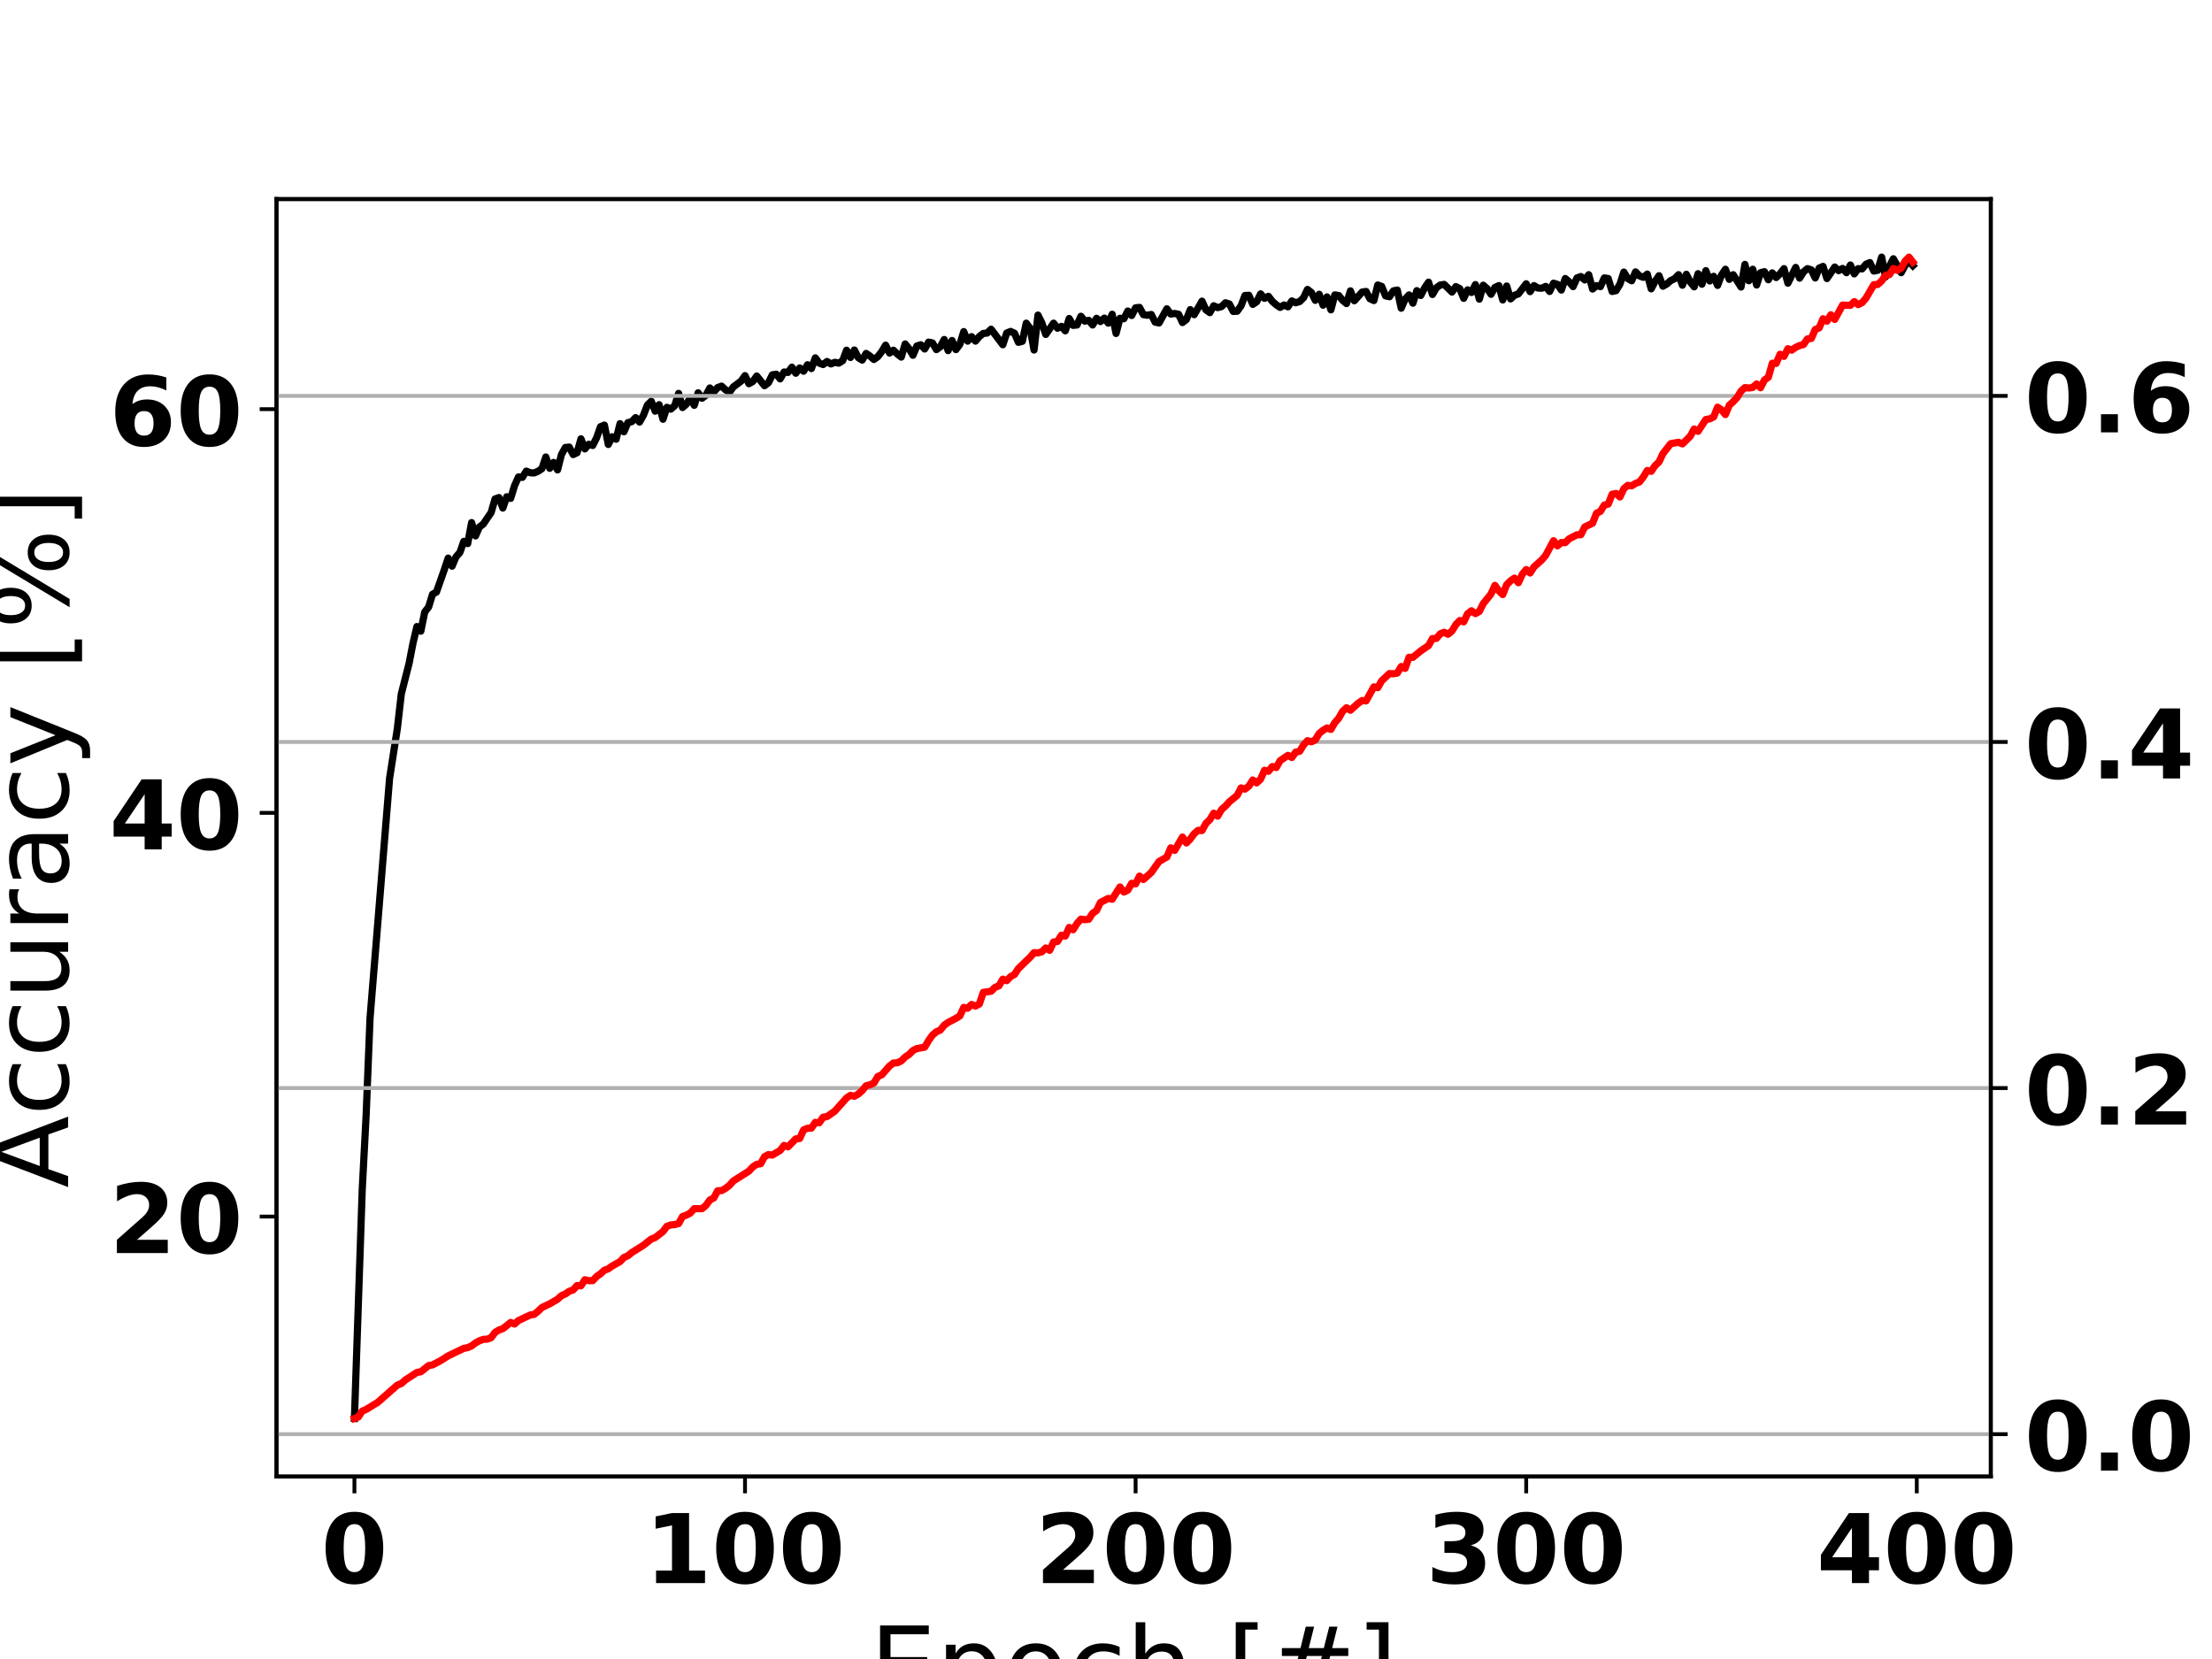 <?xml version="1.0" encoding="utf-8" standalone="no"?>
<!DOCTYPE svg PUBLIC "-//W3C//DTD SVG 1.1//EN"
  "http://www.w3.org/Graphics/SVG/1.1/DTD/svg11.dtd">
<!-- Created with matplotlib (https://matplotlib.org/) -->
<svg height="345.6pt" version="1.1" viewBox="0 0 460.8 345.6" width="460.8pt" xmlns="http://www.w3.org/2000/svg" xmlns:xlink="http://www.w3.org/1999/xlink">
 <defs>
  <style type="text/css">
*{stroke-linecap:butt;stroke-linejoin:round;}
  </style>
 </defs>
 <g id="figure_1">
  <g id="patch_1">
   <path d="M 0 345.6 
L 460.8 345.6 
L 460.8 0 
L 0 0 
z
" style="fill:#ffffff;"/>
  </g>
  <g id="axes_1">
   <g id="patch_2">
    <path d="M 57.6 307.584 
L 414.72 307.584 
L 414.72 41.472 
L 57.6 41.472 
z
" style="fill:#ffffff;"/>
   </g>
   <g id="matplotlib.axis_1">
    <g id="xtick_1">
     <g id="line2d_1">
      <defs>
       <path d="M 0 0 
L 0 3.5 
" id="mb5e3ef5096" style="stroke:#000000;stroke-width:0.8;"/>
      </defs>
      <g>
       <use style="stroke:#000000;stroke-width:0.8;" x="73.833" xlink:href="#mb5e3ef5096" y="307.584"/>
      </g>
     </g>
     <g id="text_1">
      <!-- 0 -->
      <defs>
       <path d="M 46 36.531 
Q 46 50.203 43.438 55.781 
Q 40.875 61.375 34.812 61.375 
Q 28.766 61.375 26.172 55.781 
Q 23.578 50.203 23.578 36.531 
Q 23.578 22.703 26.172 17.031 
Q 28.766 11.375 34.812 11.375 
Q 40.828 11.375 43.406 17.031 
Q 46 22.703 46 36.531 
z
M 64.797 36.375 
Q 64.797 18.266 56.984 8.422 
Q 49.172 -1.422 34.812 -1.422 
Q 20.406 -1.422 12.594 8.422 
Q 4.781 18.266 4.781 36.375 
Q 4.781 54.547 12.594 64.375 
Q 20.406 74.219 34.812 74.219 
Q 49.172 74.219 56.984 64.375 
Q 64.797 54.547 64.797 36.375 
z
" id="DejaVuSans-Bold-48"/>
      </defs>
      <g transform="translate(66.875 329.781)scale(0.2 -0.2)">
       <use xlink:href="#DejaVuSans-Bold-48"/>
      </g>
     </g>
    </g>
    <g id="xtick_2">
     <g id="line2d_2">
      <g>
       <use style="stroke:#000000;stroke-width:0.8;" x="155.2" xlink:href="#mb5e3ef5096" y="307.584"/>
      </g>
     </g>
     <g id="text_2">
      <!-- 100 -->
      <defs>
       <path d="M 11.719 12.984 
L 28.328 12.984 
L 28.328 60.109 
L 11.281 56.594 
L 11.281 69.391 
L 28.219 72.906 
L 46.094 72.906 
L 46.094 12.984 
L 62.703 12.984 
L 62.703 0 
L 11.719 0 
z
" id="DejaVuSans-Bold-49"/>
      </defs>
      <g transform="translate(134.326 329.781)scale(0.2 -0.2)">
       <use xlink:href="#DejaVuSans-Bold-49"/>
       <use x="69.58" xlink:href="#DejaVuSans-Bold-48"/>
       <use x="139.16" xlink:href="#DejaVuSans-Bold-48"/>
      </g>
     </g>
    </g>
    <g id="xtick_3">
     <g id="line2d_3">
      <g>
       <use style="stroke:#000000;stroke-width:0.8;" x="236.567" xlink:href="#mb5e3ef5096" y="307.584"/>
      </g>
     </g>
     <g id="text_3">
      <!-- 200 -->
      <defs>
       <path d="M 28.812 13.812 
L 60.891 13.812 
L 60.891 0 
L 7.906 0 
L 7.906 13.812 
L 34.516 37.312 
Q 38.094 40.531 39.797 43.609 
Q 41.5 46.688 41.5 50 
Q 41.5 55.125 38.062 58.25 
Q 34.625 61.375 28.906 61.375 
Q 24.516 61.375 19.281 59.5 
Q 14.062 57.625 8.109 53.906 
L 8.109 69.922 
Q 14.453 72.016 20.656 73.109 
Q 26.859 74.219 32.812 74.219 
Q 45.906 74.219 53.156 68.453 
Q 60.406 62.703 60.406 52.391 
Q 60.406 46.438 57.328 41.281 
Q 54.25 36.141 44.391 27.484 
z
" id="DejaVuSans-Bold-50"/>
      </defs>
      <g transform="translate(215.693 329.781)scale(0.2 -0.2)">
       <use xlink:href="#DejaVuSans-Bold-50"/>
       <use x="69.58" xlink:href="#DejaVuSans-Bold-48"/>
       <use x="139.16" xlink:href="#DejaVuSans-Bold-48"/>
      </g>
     </g>
    </g>
    <g id="xtick_4">
     <g id="line2d_4">
      <g>
       <use style="stroke:#000000;stroke-width:0.8;" x="317.934" xlink:href="#mb5e3ef5096" y="307.584"/>
      </g>
     </g>
     <g id="text_4">
      <!-- 300 -->
      <defs>
       <path d="M 46.578 39.312 
Q 53.953 37.406 57.781 32.688 
Q 61.625 27.984 61.625 20.703 
Q 61.625 9.859 53.312 4.219 
Q 45.016 -1.422 29.109 -1.422 
Q 23.484 -1.422 17.844 -0.516 
Q 12.203 0.391 6.688 2.203 
L 6.688 16.703 
Q 11.969 14.062 17.156 12.719 
Q 22.359 11.375 27.391 11.375 
Q 34.859 11.375 38.844 13.953 
Q 42.828 16.547 42.828 21.391 
Q 42.828 26.375 38.75 28.938 
Q 34.672 31.5 26.703 31.5 
L 19.188 31.5 
L 19.188 43.609 
L 27.094 43.609 
Q 34.188 43.609 37.641 45.828 
Q 41.109 48.047 41.109 52.594 
Q 41.109 56.781 37.734 59.078 
Q 34.375 61.375 28.219 61.375 
Q 23.688 61.375 19.047 60.344 
Q 14.406 59.328 9.812 57.328 
L 9.812 71.094 
Q 15.375 72.656 20.844 73.438 
Q 26.312 74.219 31.594 74.219 
Q 45.797 74.219 52.844 69.547 
Q 59.906 64.891 59.906 55.516 
Q 59.906 49.125 56.531 45.047 
Q 53.172 40.969 46.578 39.312 
z
" id="DejaVuSans-Bold-51"/>
      </defs>
      <g transform="translate(297.06 329.781)scale(0.2 -0.2)">
       <use xlink:href="#DejaVuSans-Bold-51"/>
       <use x="69.58" xlink:href="#DejaVuSans-Bold-48"/>
       <use x="139.16" xlink:href="#DejaVuSans-Bold-48"/>
      </g>
     </g>
    </g>
    <g id="xtick_5">
     <g id="line2d_5">
      <g>
       <use style="stroke:#000000;stroke-width:0.8;" x="399.301" xlink:href="#mb5e3ef5096" y="307.584"/>
      </g>
     </g>
     <g id="text_5">
      <!-- 400 -->
      <defs>
       <path d="M 36.812 57.422 
L 16.219 26.906 
L 36.812 26.906 
z
M 33.688 72.906 
L 54.594 72.906 
L 54.594 26.906 
L 64.984 26.906 
L 64.984 13.281 
L 54.594 13.281 
L 54.594 0 
L 36.812 0 
L 36.812 13.281 
L 4.5 13.281 
L 4.5 29.391 
z
" id="DejaVuSans-Bold-52"/>
      </defs>
      <g transform="translate(378.428 329.781)scale(0.2 -0.2)">
       <use xlink:href="#DejaVuSans-Bold-52"/>
       <use x="69.58" xlink:href="#DejaVuSans-Bold-48"/>
       <use x="139.16" xlink:href="#DejaVuSans-Bold-48"/>
      </g>
     </g>
    </g>
    <g id="text_6">
     <!-- Epoch [#] -->
     <defs>
      <path d="M 9.812 72.906 
L 55.906 72.906 
L 55.906 64.594 
L 19.672 64.594 
L 19.672 43.016 
L 54.391 43.016 
L 54.391 34.719 
L 19.672 34.719 
L 19.672 8.297 
L 56.781 8.297 
L 56.781 0 
L 9.812 0 
z
" id="DejaVuSans-69"/>
      <path d="M 18.109 8.203 
L 18.109 -20.797 
L 9.078 -20.797 
L 9.078 54.688 
L 18.109 54.688 
L 18.109 46.391 
Q 20.953 51.266 25.266 53.625 
Q 29.594 56 35.594 56 
Q 45.562 56 51.781 48.094 
Q 58.016 40.188 58.016 27.297 
Q 58.016 14.406 51.781 6.484 
Q 45.562 -1.422 35.594 -1.422 
Q 29.594 -1.422 25.266 0.953 
Q 20.953 3.328 18.109 8.203 
z
M 48.688 27.297 
Q 48.688 37.203 44.609 42.844 
Q 40.531 48.484 33.406 48.484 
Q 26.266 48.484 22.188 42.844 
Q 18.109 37.203 18.109 27.297 
Q 18.109 17.391 22.188 11.75 
Q 26.266 6.109 33.406 6.109 
Q 40.531 6.109 44.609 11.75 
Q 48.688 17.391 48.688 27.297 
z
" id="DejaVuSans-112"/>
      <path d="M 30.609 48.391 
Q 23.391 48.391 19.188 42.75 
Q 14.984 37.109 14.984 27.297 
Q 14.984 17.484 19.156 11.844 
Q 23.344 6.203 30.609 6.203 
Q 37.797 6.203 41.984 11.859 
Q 46.188 17.531 46.188 27.297 
Q 46.188 37.016 41.984 42.703 
Q 37.797 48.391 30.609 48.391 
z
M 30.609 56 
Q 42.328 56 49.016 48.375 
Q 55.719 40.766 55.719 27.297 
Q 55.719 13.875 49.016 6.219 
Q 42.328 -1.422 30.609 -1.422 
Q 18.844 -1.422 12.172 6.219 
Q 5.516 13.875 5.516 27.297 
Q 5.516 40.766 12.172 48.375 
Q 18.844 56 30.609 56 
z
" id="DejaVuSans-111"/>
      <path d="M 48.781 52.594 
L 48.781 44.188 
Q 44.969 46.297 41.141 47.344 
Q 37.312 48.391 33.406 48.391 
Q 24.656 48.391 19.812 42.844 
Q 14.984 37.312 14.984 27.297 
Q 14.984 17.281 19.812 11.734 
Q 24.656 6.203 33.406 6.203 
Q 37.312 6.203 41.141 7.25 
Q 44.969 8.297 48.781 10.406 
L 48.781 2.094 
Q 45.016 0.344 40.984 -0.531 
Q 36.969 -1.422 32.422 -1.422 
Q 20.062 -1.422 12.781 6.344 
Q 5.516 14.109 5.516 27.297 
Q 5.516 40.672 12.859 48.328 
Q 20.219 56 33.016 56 
Q 37.156 56 41.109 55.141 
Q 45.062 54.297 48.781 52.594 
z
" id="DejaVuSans-99"/>
      <path d="M 54.891 33.016 
L 54.891 0 
L 45.906 0 
L 45.906 32.719 
Q 45.906 40.484 42.875 44.328 
Q 39.844 48.188 33.797 48.188 
Q 26.516 48.188 22.312 43.547 
Q 18.109 38.922 18.109 30.906 
L 18.109 0 
L 9.078 0 
L 9.078 75.984 
L 18.109 75.984 
L 18.109 46.188 
Q 21.344 51.125 25.703 53.562 
Q 30.078 56 35.797 56 
Q 45.219 56 50.047 50.172 
Q 54.891 44.344 54.891 33.016 
z
" id="DejaVuSans-104"/>
      <path id="DejaVuSans-32"/>
      <path d="M 8.594 75.984 
L 29.297 75.984 
L 29.297 69 
L 17.578 69 
L 17.578 -6.203 
L 29.297 -6.203 
L 29.297 -13.188 
L 8.594 -13.188 
z
" id="DejaVuSans-91"/>
      <path d="M 51.125 44 
L 36.922 44 
L 32.812 27.688 
L 47.125 27.688 
z
M 43.797 71.781 
L 38.719 51.516 
L 52.984 51.516 
L 58.109 71.781 
L 65.922 71.781 
L 60.891 51.516 
L 76.125 51.516 
L 76.125 44 
L 58.984 44 
L 54.984 27.688 
L 70.516 27.688 
L 70.516 20.219 
L 53.078 20.219 
L 48 0 
L 40.188 0 
L 45.219 20.219 
L 30.906 20.219 
L 25.875 0 
L 18.016 0 
L 23.094 20.219 
L 7.719 20.219 
L 7.719 27.688 
L 24.906 27.688 
L 29 44 
L 13.281 44 
L 13.281 51.516 
L 30.906 51.516 
L 35.891 71.781 
z
" id="DejaVuSans-35"/>
      <path d="M 30.422 75.984 
L 30.422 -13.188 
L 9.719 -13.188 
L 9.719 -6.203 
L 21.391 -6.203 
L 21.391 69 
L 9.719 69 
L 9.719 75.984 
z
" id="DejaVuSans-93"/>
     </defs>
     <g transform="translate(181.179 354.657)scale(0.22 -0.22)">
      <use xlink:href="#DejaVuSans-69"/>
      <use x="63.184" xlink:href="#DejaVuSans-112"/>
      <use x="126.66" xlink:href="#DejaVuSans-111"/>
      <use x="187.842" xlink:href="#DejaVuSans-99"/>
      <use x="242.822" xlink:href="#DejaVuSans-104"/>
      <use x="306.201" xlink:href="#DejaVuSans-32"/>
      <use x="337.988" xlink:href="#DejaVuSans-91"/>
      <use x="377.002" xlink:href="#DejaVuSans-35"/>
      <use x="460.791" xlink:href="#DejaVuSans-93"/>
     </g>
    </g>
   </g>
   <g id="matplotlib.axis_2">
    <g id="ytick_1">
     <g id="line2d_6">
      <defs>
       <path d="M 0 0 
L -3.5 0 
" id="m390e2e9581" style="stroke:#000000;stroke-width:0.8;"/>
      </defs>
      <g>
       <use style="stroke:#000000;stroke-width:0.8;" x="57.6" xlink:href="#m390e2e9581" y="253.437"/>
      </g>
     </g>
     <g id="text_7">
      <!-- 20 -->
      <g transform="translate(22.769 261.035)scale(0.2 -0.2)">
       <use xlink:href="#DejaVuSans-Bold-50"/>
       <use x="69.58" xlink:href="#DejaVuSans-Bold-48"/>
      </g>
     </g>
    </g>
    <g id="ytick_2">
     <g id="line2d_7">
      <g>
       <use style="stroke:#000000;stroke-width:0.8;" x="57.6" xlink:href="#m390e2e9581" y="169.335"/>
      </g>
     </g>
     <g id="text_8">
      <!-- 40 -->
      <g transform="translate(22.769 176.933)scale(0.2 -0.2)">
       <use xlink:href="#DejaVuSans-Bold-52"/>
       <use x="69.58" xlink:href="#DejaVuSans-Bold-48"/>
      </g>
     </g>
    </g>
    <g id="ytick_3">
     <g id="line2d_8">
      <g>
       <use style="stroke:#000000;stroke-width:0.8;" x="57.6" xlink:href="#m390e2e9581" y="85.232"/>
      </g>
     </g>
     <g id="text_9">
      <!-- 60 -->
      <defs>
       <path d="M 36.188 35.984 
Q 31.25 35.984 28.781 32.781 
Q 26.312 29.594 26.312 23.188 
Q 26.312 16.797 28.781 13.594 
Q 31.25 10.406 36.188 10.406 
Q 41.156 10.406 43.625 13.594 
Q 46.094 16.797 46.094 23.188 
Q 46.094 29.594 43.625 32.781 
Q 41.156 35.984 36.188 35.984 
z
M 59.422 71 
L 59.422 57.516 
Q 54.781 59.719 50.672 60.766 
Q 46.578 61.812 42.672 61.812 
Q 34.281 61.812 29.594 57.141 
Q 24.906 52.484 24.125 43.312 
Q 27.344 45.703 31.094 46.891 
Q 34.859 48.094 39.312 48.094 
Q 50.484 48.094 57.344 41.547 
Q 64.203 35.016 64.203 24.422 
Q 64.203 12.703 56.531 5.641 
Q 48.875 -1.422 35.984 -1.422 
Q 21.781 -1.422 13.984 8.172 
Q 6.203 17.781 6.203 35.406 
Q 6.203 53.469 15.312 63.797 
Q 24.422 74.125 40.281 74.125 
Q 45.312 74.125 50.047 73.344 
Q 54.781 72.562 59.422 71 
z
" id="DejaVuSans-Bold-54"/>
      </defs>
      <g transform="translate(22.769 92.831)scale(0.2 -0.2)">
       <use xlink:href="#DejaVuSans-Bold-54"/>
       <use x="69.58" xlink:href="#DejaVuSans-Bold-48"/>
      </g>
     </g>
    </g>
    <g id="text_10">
     <!-- Accuracy [%] -->
     <defs>
      <path d="M 34.188 63.188 
L 20.797 26.906 
L 47.609 26.906 
z
M 28.609 72.906 
L 39.797 72.906 
L 67.578 0 
L 57.328 0 
L 50.688 18.703 
L 17.828 18.703 
L 11.188 0 
L 0.781 0 
z
" id="DejaVuSans-65"/>
      <path d="M 8.5 21.578 
L 8.5 54.688 
L 17.484 54.688 
L 17.484 21.922 
Q 17.484 14.156 20.5 10.266 
Q 23.531 6.391 29.594 6.391 
Q 36.859 6.391 41.078 11.031 
Q 45.312 15.672 45.312 23.688 
L 45.312 54.688 
L 54.297 54.688 
L 54.297 0 
L 45.312 0 
L 45.312 8.406 
Q 42.047 3.422 37.719 1 
Q 33.406 -1.422 27.688 -1.422 
Q 18.266 -1.422 13.375 4.438 
Q 8.5 10.297 8.5 21.578 
z
M 31.109 56 
z
" id="DejaVuSans-117"/>
      <path d="M 41.109 46.297 
Q 39.594 47.172 37.812 47.578 
Q 36.031 48 33.891 48 
Q 26.266 48 22.188 43.047 
Q 18.109 38.094 18.109 28.812 
L 18.109 0 
L 9.078 0 
L 9.078 54.688 
L 18.109 54.688 
L 18.109 46.188 
Q 20.953 51.172 25.484 53.578 
Q 30.031 56 36.531 56 
Q 37.453 56 38.578 55.875 
Q 39.703 55.766 41.062 55.516 
z
" id="DejaVuSans-114"/>
      <path d="M 34.281 27.484 
Q 23.391 27.484 19.188 25 
Q 14.984 22.516 14.984 16.5 
Q 14.984 11.719 18.141 8.906 
Q 21.297 6.109 26.703 6.109 
Q 34.188 6.109 38.703 11.406 
Q 43.219 16.703 43.219 25.484 
L 43.219 27.484 
z
M 52.203 31.203 
L 52.203 0 
L 43.219 0 
L 43.219 8.297 
Q 40.141 3.328 35.547 0.953 
Q 30.953 -1.422 24.312 -1.422 
Q 15.922 -1.422 10.953 3.297 
Q 6 8.016 6 15.922 
Q 6 25.141 12.172 29.828 
Q 18.359 34.516 30.609 34.516 
L 43.219 34.516 
L 43.219 35.406 
Q 43.219 41.609 39.141 45 
Q 35.062 48.391 27.688 48.391 
Q 23 48.391 18.547 47.266 
Q 14.109 46.141 10.016 43.891 
L 10.016 52.203 
Q 14.938 54.109 19.578 55.047 
Q 24.219 56 28.609 56 
Q 40.484 56 46.344 49.844 
Q 52.203 43.703 52.203 31.203 
z
" id="DejaVuSans-97"/>
      <path d="M 32.172 -5.078 
Q 28.375 -14.844 24.75 -17.812 
Q 21.141 -20.797 15.094 -20.797 
L 7.906 -20.797 
L 7.906 -13.281 
L 13.188 -13.281 
Q 16.891 -13.281 18.938 -11.516 
Q 21 -9.766 23.484 -3.219 
L 25.094 0.875 
L 2.984 54.688 
L 12.5 54.688 
L 29.594 11.922 
L 46.688 54.688 
L 56.203 54.688 
z
" id="DejaVuSans-121"/>
      <path d="M 72.703 32.078 
Q 68.453 32.078 66.031 28.469 
Q 63.625 24.859 63.625 18.406 
Q 63.625 12.062 66.031 8.422 
Q 68.453 4.781 72.703 4.781 
Q 76.859 4.781 79.266 8.422 
Q 81.688 12.062 81.688 18.406 
Q 81.688 24.812 79.266 28.438 
Q 76.859 32.078 72.703 32.078 
z
M 72.703 38.281 
Q 80.422 38.281 84.953 32.906 
Q 89.5 27.547 89.5 18.406 
Q 89.5 9.281 84.938 3.922 
Q 80.375 -1.422 72.703 -1.422 
Q 64.891 -1.422 60.344 3.922 
Q 55.812 9.281 55.812 18.406 
Q 55.812 27.594 60.375 32.938 
Q 64.938 38.281 72.703 38.281 
z
M 22.312 68.016 
Q 18.109 68.016 15.688 64.375 
Q 13.281 60.75 13.281 54.391 
Q 13.281 47.953 15.672 44.328 
Q 18.062 40.719 22.312 40.719 
Q 26.562 40.719 28.969 44.328 
Q 31.391 47.953 31.391 54.391 
Q 31.391 60.688 28.953 64.344 
Q 26.516 68.016 22.312 68.016 
z
M 66.406 74.219 
L 74.219 74.219 
L 28.609 -1.422 
L 20.797 -1.422 
z
M 22.312 74.219 
Q 30.031 74.219 34.609 68.875 
Q 39.203 63.531 39.203 54.391 
Q 39.203 45.172 34.641 39.844 
Q 30.078 34.516 22.312 34.516 
Q 14.547 34.516 10.031 39.859 
Q 5.516 45.219 5.516 54.391 
Q 5.516 63.484 10.047 68.844 
Q 14.594 74.219 22.312 74.219 
z
" id="DejaVuSans-37"/>
     </defs>
     <g transform="translate(14.193 247.472)rotate(-90)scale(0.22 -0.22)">
      <use xlink:href="#DejaVuSans-65"/>
      <use x="68.393" xlink:href="#DejaVuSans-99"/>
      <use x="123.373" xlink:href="#DejaVuSans-99"/>
      <use x="178.354" xlink:href="#DejaVuSans-117"/>
      <use x="241.732" xlink:href="#DejaVuSans-114"/>
      <use x="282.846" xlink:href="#DejaVuSans-97"/>
      <use x="344.125" xlink:href="#DejaVuSans-99"/>
      <use x="399.105" xlink:href="#DejaVuSans-121"/>
      <use x="458.285" xlink:href="#DejaVuSans-32"/>
      <use x="490.072" xlink:href="#DejaVuSans-91"/>
      <use x="529.086" xlink:href="#DejaVuSans-37"/>
      <use x="624.105" xlink:href="#DejaVuSans-93"/>
     </g>
    </g>
   </g>
   <g id="line2d_9">
    <path clip-path="url(#p49799232cc)" d="M 73.833 295.488 
L 75.46 247.802 
L 76.274 232.285 
L 77.087 212.059 
L 81.156 162.144 
L 82.783 151.715 
L 83.597 144.567 
L 85.224 138.175 
L 86.038 133.97 
L 86.851 130.522 
L 87.665 131.489 
L 88.479 127.494 
L 89.292 126.443 
L 90.106 123.793 
L 90.92 123.331 
L 92.547 118.705 
L 93.361 116.266 
L 94.174 117.948 
L 94.988 116.014 
L 95.802 115.089 
L 96.616 112.776 
L 97.429 113.239 
L 98.243 108.865 
L 99.057 111.641 
L 99.87 109.79 
L 100.684 109.16 
L 102.311 106.763 
L 103.125 103.945 
L 103.939 103.651 
L 104.752 105.838 
L 105.566 103.483 
L 106.38 103.819 
L 107.193 101.17 
L 108.007 99.362 
L 108.821 99.446 
L 109.634 98.142 
L 110.448 98.479 
L 111.262 98.521 
L 112.075 98.184 
L 112.889 97.638 
L 113.703 95.199 
L 114.516 97.553 
L 115.33 96.334 
L 116.144 97.89 
L 116.957 94.694 
L 117.771 93.222 
L 118.585 93.138 
L 119.398 94.694 
L 120.212 94.316 
L 121.026 91.414 
L 121.839 93.517 
L 122.653 92.549 
L 123.467 92.802 
L 124.28 91.204 
L 125.094 88.891 
L 125.908 88.555 
L 126.721 92.591 
L 127.535 90.993 
L 128.349 91.498 
L 129.162 88.26 
L 129.976 89.942 
L 130.79 88.05 
L 131.603 87.84 
L 132.417 86.999 
L 133.231 87.924 
L 134.044 86.494 
L 134.858 84.391 
L 135.672 83.592 
L 136.485 85.653 
L 137.299 84.307 
L 138.113 87.335 
L 138.926 84.854 
L 139.74 85.232 
L 140.554 84.518 
L 141.367 81.952 
L 142.181 84.896 
L 142.995 84.181 
L 143.808 82.878 
L 144.622 84.434 
L 145.436 81.826 
L 146.249 82.962 
L 147.063 82.331 
L 147.877 80.817 
L 148.69 81.658 
L 149.504 80.733 
L 150.318 80.439 
L 151.131 81.196 
L 151.945 81.742 
L 152.759 80.607 
L 154.386 79.387 
L 155.2 78.252 
L 156.013 79.934 
L 156.827 79.471 
L 157.641 78.336 
L 159.268 80.355 
L 160.082 79.724 
L 160.895 78.084 
L 161.709 77.958 
L 162.523 78.925 
L 163.336 77.495 
L 164.15 77.579 
L 164.964 76.486 
L 165.777 77.747 
L 166.591 76.654 
L 167.405 77.327 
L 168.219 75.981 
L 169.032 76.78 
L 169.846 74.551 
L 170.66 75.645 
L 171.473 75.939 
L 172.287 75.308 
L 173.101 75.813 
L 173.914 75.477 
L 174.728 75.645 
L 175.542 75.14 
L 176.355 72.954 
L 177.169 74.467 
L 177.983 72.912 
L 178.796 74.509 
L 179.61 75.014 
L 180.424 73.626 
L 181.237 74.173 
L 182.051 74.888 
L 182.865 74.299 
L 183.678 73.248 
L 184.492 71.902 
L 185.306 73.542 
L 186.119 72.954 
L 186.933 73.753 
L 187.747 74.383 
L 188.56 71.65 
L 189.374 72.659 
L 190.188 74.005 
L 191.001 72.07 
L 191.815 71.818 
L 192.629 72.701 
L 193.442 71.272 
L 194.256 71.44 
L 195.07 72.827 
L 195.883 72.239 
L 196.697 70.725 
L 197.511 73.038 
L 198.324 70.935 
L 199.138 72.827 
L 199.952 71.734 
L 200.765 69.085 
L 201.579 71.061 
L 202.393 70.136 
L 203.206 71.061 
L 204.02 70.094 
L 204.834 69.463 
L 205.647 69.379 
L 206.461 68.58 
L 208.902 71.818 
L 209.716 69.379 
L 210.529 69.043 
L 211.343 69.421 
L 212.157 71.314 
L 212.97 71.103 
L 213.784 67.319 
L 214.598 68.412 
L 215.411 72.912 
L 216.225 65.637 
L 217.039 67.277 
L 217.852 69.674 
L 219.48 67.319 
L 220.293 68.37 
L 221.107 67.992 
L 221.921 68.917 
L 222.734 66.352 
L 223.548 67.781 
L 224.362 67.697 
L 225.175 65.889 
L 225.989 66.898 
L 226.803 66.73 
L 227.616 67.697 
L 228.43 66.309 
L 229.244 66.982 
L 230.057 66.267 
L 230.871 67.319 
L 231.685 65.468 
L 232.498 69.463 
L 233.312 66.309 
L 234.126 66.394 
L 234.939 64.796 
L 235.753 65.721 
L 236.567 64.123 
L 237.381 64.039 
L 238.194 65.553 
L 239.008 65.679 
L 239.822 65.511 
L 240.635 67.108 
L 241.449 67.277 
L 243.076 64.333 
L 243.89 65.426 
L 244.704 65.3 
L 245.517 65.468 
L 246.331 67.193 
L 247.145 66.562 
L 247.958 64.501 
L 248.772 65.553 
L 250.399 62.735 
L 251.213 64.543 
L 252.027 65.132 
L 252.84 63.702 
L 253.654 64.081 
L 254.468 63.871 
L 255.281 63.072 
L 256.095 63.324 
L 256.909 64.88 
L 257.722 64.838 
L 258.536 63.702 
L 259.35 61.558 
L 260.163 61.516 
L 260.977 63.408 
L 261.791 62.861 
L 262.604 61.221 
L 263.418 62.146 
L 264.232 61.726 
L 265.045 62.777 
L 265.859 63.492 
L 266.673 64.039 
L 267.486 63.534 
L 268.3 63.913 
L 269.114 62.693 
L 269.927 63.072 
L 270.741 62.819 
L 271.555 62.02 
L 272.368 60.296 
L 273.182 60.927 
L 273.996 62.567 
L 274.809 61.305 
L 275.623 63.576 
L 276.437 61.852 
L 277.25 64.543 
L 278.064 61.432 
L 278.878 61.558 
L 279.691 62.567 
L 280.505 63.24 
L 281.319 60.591 
L 282.132 62.651 
L 283.76 60.843 
L 284.573 60.717 
L 285.387 62.231 
L 286.201 62.609 
L 287.014 59.371 
L 287.828 59.665 
L 288.642 61.642 
L 289.455 61.81 
L 290.269 60.591 
L 291.083 60.422 
L 291.896 64.207 
L 292.71 62.315 
L 293.524 61.432 
L 294.337 63.156 
L 295.151 60.548 
L 295.965 61.558 
L 296.778 59.96 
L 297.592 58.782 
L 298.406 61.347 
L 299.219 59.96 
L 300.033 59.371 
L 300.847 59.245 
L 302.474 60.843 
L 303.288 59.707 
L 304.101 60.128 
L 304.915 62.146 
L 305.729 60.38 
L 306.543 60.927 
L 307.356 59.287 
L 308.17 62.315 
L 308.984 59.413 
L 309.797 60.128 
L 310.611 61.305 
L 311.425 59.876 
L 312.238 59.497 
L 313.052 62.483 
L 313.866 59.581 
L 314.679 62.273 
L 315.493 61.516 
L 316.307 61.221 
L 317.934 59.119 
L 318.748 60.759 
L 319.561 59.497 
L 320.375 60.002 
L 321.189 60.044 
L 322.002 59.665 
L 322.816 60.717 
L 323.63 58.993 
L 324.443 59.245 
L 325.257 60.422 
L 326.071 58.025 
L 326.884 58.698 
L 327.698 59.707 
L 328.512 57.899 
L 329.325 57.605 
L 330.139 58.32 
L 330.953 57.226 
L 331.766 60.212 
L 332.58 59.497 
L 333.394 59.707 
L 334.207 57.899 
L 335.021 58.025 
L 335.835 60.717 
L 336.648 60.548 
L 337.462 59.203 
L 338.276 56.68 
L 339.089 58.025 
L 339.903 58.488 
L 340.717 56.638 
L 341.53 57.479 
L 342.344 57.773 
L 343.158 57.1 
L 343.971 60.17 
L 344.785 58.614 
L 345.599 57.437 
L 346.412 59.623 
L 347.226 59.161 
L 348.04 58.446 
L 348.853 58.067 
L 349.667 57.226 
L 350.481 59.413 
L 351.294 57.142 
L 352.108 58.74 
L 352.922 59.75 
L 353.735 57.016 
L 354.549 59.203 
L 355.363 56.385 
L 356.176 58.53 
L 356.99 57.563 
L 357.804 59.455 
L 358.617 57.311 
L 359.431 56.091 
L 360.245 58.194 
L 361.058 57.226 
L 362.686 59.792 
L 363.499 55.082 
L 364.313 58.488 
L 365.127 56.091 
L 365.94 59.371 
L 366.754 56.806 
L 367.568 56.596 
L 368.381 58.278 
L 369.195 56.848 
L 370.009 57.815 
L 370.822 57.016 
L 371.636 55.965 
L 372.45 58.993 
L 374.077 55.713 
L 374.891 57.941 
L 375.704 56.638 
L 376.518 55.965 
L 377.332 56.217 
L 378.146 57.899 
L 378.959 55.839 
L 379.773 55.502 
L 380.587 58.025 
L 382.214 55.628 
L 383.028 56.385 
L 383.841 55.923 
L 384.655 56.806 
L 385.469 55.208 
L 386.282 57.058 
L 387.096 55.965 
L 387.91 56.007 
L 388.723 55.04 
L 389.537 54.703 
L 390.351 56.47 
L 391.164 56.301 
L 391.978 53.568 
L 392.792 57.689 
L 393.605 55.46 
L 394.419 53.904 
L 396.046 56.806 
L 396.86 55.292 
L 397.674 54.451 
L 398.487 55.334 
L 398.487 55.334 
" style="fill:none;stroke:#000000;stroke-linecap:square;stroke-width:1.5;"/>
   </g>
   <g id="patch_3">
    <path d="M 57.6 307.584 
L 57.6 41.472 
" style="fill:none;stroke:#000000;stroke-linecap:square;stroke-linejoin:miter;stroke-width:0.8;"/>
   </g>
   <g id="patch_4">
    <path d="M 414.72 307.584 
L 414.72 41.472 
" style="fill:none;stroke:#000000;stroke-linecap:square;stroke-linejoin:miter;stroke-width:0.8;"/>
   </g>
   <g id="patch_5">
    <path d="M 57.6 307.584 
L 414.72 307.584 
" style="fill:none;stroke:#000000;stroke-linecap:square;stroke-linejoin:miter;stroke-width:0.8;"/>
   </g>
   <g id="patch_6">
    <path d="M 57.6 41.472 
L 414.72 41.472 
" style="fill:none;stroke:#000000;stroke-linecap:square;stroke-linejoin:miter;stroke-width:0.8;"/>
   </g>
  </g>
  <g id="axes_2">
   <g id="matplotlib.axis_3">
    <g id="ytick_4">
     <g id="line2d_10">
      <path clip-path="url(#p49799232cc)" d="M 57.6 298.762 
L 414.72 298.762 
" style="fill:none;stroke:#b0b0b0;stroke-linecap:square;stroke-width:0.8;"/>
     </g>
     <g id="line2d_11">
      <defs>
       <path d="M 0 0 
L 3.5 0 
" id="m0d3d9d35ef" style="stroke:#000000;stroke-width:0.8;"/>
      </defs>
      <g>
       <use style="stroke:#000000;stroke-width:0.8;" x="414.72" xlink:href="#m0d3d9d35ef" y="298.762"/>
      </g>
     </g>
     <g id="text_11">
      <!-- 0.0 -->
      <defs>
       <path d="M 10.203 18.891 
L 27.781 18.891 
L 27.781 0 
L 10.203 0 
z
" id="DejaVuSans-Bold-46"/>
      </defs>
      <g transform="translate(421.72 306.361)scale(0.2 -0.2)">
       <use xlink:href="#DejaVuSans-Bold-48"/>
       <use x="69.58" xlink:href="#DejaVuSans-Bold-46"/>
       <use x="107.568" xlink:href="#DejaVuSans-Bold-48"/>
      </g>
     </g>
    </g>
    <g id="ytick_5">
     <g id="line2d_12">
      <path clip-path="url(#p49799232cc)" d="M 57.6 226.664 
L 414.72 226.664 
" style="fill:none;stroke:#b0b0b0;stroke-linecap:square;stroke-width:0.8;"/>
     </g>
     <g id="line2d_13">
      <g>
       <use style="stroke:#000000;stroke-width:0.8;" x="414.72" xlink:href="#m0d3d9d35ef" y="226.664"/>
      </g>
     </g>
     <g id="text_12">
      <!-- 0.2 -->
      <g transform="translate(421.72 234.263)scale(0.2 -0.2)">
       <use xlink:href="#DejaVuSans-Bold-48"/>
       <use x="69.58" xlink:href="#DejaVuSans-Bold-46"/>
       <use x="107.568" xlink:href="#DejaVuSans-Bold-50"/>
      </g>
     </g>
    </g>
    <g id="ytick_6">
     <g id="line2d_14">
      <path clip-path="url(#p49799232cc)" d="M 57.6 154.566 
L 414.72 154.566 
" style="fill:none;stroke:#b0b0b0;stroke-linecap:square;stroke-width:0.8;"/>
     </g>
     <g id="line2d_15">
      <g>
       <use style="stroke:#000000;stroke-width:0.8;" x="414.72" xlink:href="#m0d3d9d35ef" y="154.566"/>
      </g>
     </g>
     <g id="text_13">
      <!-- 0.4 -->
      <g transform="translate(421.72 162.165)scale(0.2 -0.2)">
       <use xlink:href="#DejaVuSans-Bold-48"/>
       <use x="69.58" xlink:href="#DejaVuSans-Bold-46"/>
       <use x="107.568" xlink:href="#DejaVuSans-Bold-52"/>
      </g>
     </g>
    </g>
    <g id="ytick_7">
     <g id="line2d_16">
      <path clip-path="url(#p49799232cc)" d="M 57.6 82.468 
L 414.72 82.468 
" style="fill:none;stroke:#b0b0b0;stroke-linecap:square;stroke-width:0.8;"/>
     </g>
     <g id="line2d_17">
      <g>
       <use style="stroke:#000000;stroke-width:0.8;" x="414.72" xlink:href="#m0d3d9d35ef" y="82.468"/>
      </g>
     </g>
     <g id="text_14">
      <!-- 0.6 -->
      <g transform="translate(421.72 90.067)scale(0.2 -0.2)">
       <use xlink:href="#DejaVuSans-Bold-48"/>
       <use x="69.58" xlink:href="#DejaVuSans-Bold-46"/>
       <use x="107.568" xlink:href="#DejaVuSans-Bold-54"/>
      </g>
     </g>
    </g>
    <g id="text_15">
     <!-- Laplacian Centrality -->
     <defs>
      <path d="M 9.812 72.906 
L 19.672 72.906 
L 19.672 8.297 
L 55.172 8.297 
L 55.172 0 
L 9.812 0 
z
" id="DejaVuSans-76"/>
      <path d="M 9.422 75.984 
L 18.406 75.984 
L 18.406 0 
L 9.422 0 
z
" id="DejaVuSans-108"/>
      <path d="M 9.422 54.688 
L 18.406 54.688 
L 18.406 0 
L 9.422 0 
z
M 9.422 75.984 
L 18.406 75.984 
L 18.406 64.594 
L 9.422 64.594 
z
" id="DejaVuSans-105"/>
      <path d="M 54.891 33.016 
L 54.891 0 
L 45.906 0 
L 45.906 32.719 
Q 45.906 40.484 42.875 44.328 
Q 39.844 48.188 33.797 48.188 
Q 26.516 48.188 22.312 43.547 
Q 18.109 38.922 18.109 30.906 
L 18.109 0 
L 9.078 0 
L 9.078 54.688 
L 18.109 54.688 
L 18.109 46.188 
Q 21.344 51.125 25.703 53.562 
Q 30.078 56 35.797 56 
Q 45.219 56 50.047 50.172 
Q 54.891 44.344 54.891 33.016 
z
" id="DejaVuSans-110"/>
      <path d="M 64.406 67.281 
L 64.406 56.891 
Q 59.422 61.531 53.781 63.812 
Q 48.141 66.109 41.797 66.109 
Q 29.297 66.109 22.656 58.469 
Q 16.016 50.828 16.016 36.375 
Q 16.016 21.969 22.656 14.328 
Q 29.297 6.688 41.797 6.688 
Q 48.141 6.688 53.781 8.984 
Q 59.422 11.281 64.406 15.922 
L 64.406 5.609 
Q 59.234 2.094 53.438 0.328 
Q 47.656 -1.422 41.219 -1.422 
Q 24.656 -1.422 15.125 8.703 
Q 5.609 18.844 5.609 36.375 
Q 5.609 53.953 15.125 64.078 
Q 24.656 74.219 41.219 74.219 
Q 47.75 74.219 53.531 72.484 
Q 59.328 70.75 64.406 67.281 
z
" id="DejaVuSans-67"/>
      <path d="M 56.203 29.594 
L 56.203 25.203 
L 14.891 25.203 
Q 15.484 15.922 20.484 11.062 
Q 25.484 6.203 34.422 6.203 
Q 39.594 6.203 44.453 7.469 
Q 49.312 8.734 54.109 11.281 
L 54.109 2.781 
Q 49.266 0.734 44.188 -0.344 
Q 39.109 -1.422 33.891 -1.422 
Q 20.797 -1.422 13.156 6.188 
Q 5.516 13.812 5.516 26.812 
Q 5.516 40.234 12.766 48.109 
Q 20.016 56 32.328 56 
Q 43.359 56 49.781 48.891 
Q 56.203 41.797 56.203 29.594 
z
M 47.219 32.234 
Q 47.125 39.594 43.094 43.984 
Q 39.062 48.391 32.422 48.391 
Q 24.906 48.391 20.391 44.141 
Q 15.875 39.891 15.188 32.172 
z
" id="DejaVuSans-101"/>
      <path d="M 18.312 70.219 
L 18.312 54.688 
L 36.812 54.688 
L 36.812 47.703 
L 18.312 47.703 
L 18.312 18.016 
Q 18.312 11.328 20.141 9.422 
Q 21.969 7.516 27.594 7.516 
L 36.812 7.516 
L 36.812 0 
L 27.594 0 
Q 17.188 0 13.234 3.875 
Q 9.281 7.766 9.281 18.016 
L 9.281 47.703 
L 2.688 47.703 
L 2.688 54.688 
L 9.281 54.688 
L 9.281 70.219 
z
" id="DejaVuSans-116"/>
     </defs>
     <g style="fill:#ff0000;" transform="translate(477.865 284.421)rotate(-90)scale(0.22 -0.22)">
      <use xlink:href="#DejaVuSans-76"/>
      <use x="55.713" xlink:href="#DejaVuSans-97"/>
      <use x="116.992" xlink:href="#DejaVuSans-112"/>
      <use x="180.469" xlink:href="#DejaVuSans-108"/>
      <use x="208.252" xlink:href="#DejaVuSans-97"/>
      <use x="269.531" xlink:href="#DejaVuSans-99"/>
      <use x="324.512" xlink:href="#DejaVuSans-105"/>
      <use x="352.295" xlink:href="#DejaVuSans-97"/>
      <use x="413.574" xlink:href="#DejaVuSans-110"/>
      <use x="476.953" xlink:href="#DejaVuSans-32"/>
      <use x="508.74" xlink:href="#DejaVuSans-67"/>
      <use x="578.564" xlink:href="#DejaVuSans-101"/>
      <use x="640.088" xlink:href="#DejaVuSans-110"/>
      <use x="703.467" xlink:href="#DejaVuSans-116"/>
      <use x="742.676" xlink:href="#DejaVuSans-114"/>
      <use x="783.789" xlink:href="#DejaVuSans-97"/>
      <use x="845.068" xlink:href="#DejaVuSans-108"/>
      <use x="872.852" xlink:href="#DejaVuSans-105"/>
      <use x="900.635" xlink:href="#DejaVuSans-116"/>
      <use x="939.844" xlink:href="#DejaVuSans-121"/>
     </g>
    </g>
   </g>
   <g id="line2d_18">
    <path clip-path="url(#p49799232cc)" d="M 73.833 295.488 
L 74.646 295.186 
L 75.46 293.955 
L 76.274 293.61 
L 78.715 292.117 
L 82.783 288.535 
L 83.597 288.228 
L 84.41 287.494 
L 86.851 285.902 
L 87.665 285.767 
L 89.292 284.475 
L 90.106 284.332 
L 91.733 283.481 
L 93.361 282.455 
L 96.616 280.887 
L 97.429 280.729 
L 98.243 280.375 
L 99.057 279.754 
L 99.87 279.311 
L 100.684 279.009 
L 101.498 278.967 
L 102.311 278.67 
L 103.125 277.565 
L 103.939 277.068 
L 104.752 276.789 
L 106.38 275.493 
L 107.193 275.82 
L 108.007 275.09 
L 110.448 273.939 
L 111.262 273.814 
L 112.075 273.171 
L 112.889 272.382 
L 114.516 271.607 
L 116.144 270.662 
L 116.957 269.918 
L 117.771 269.563 
L 118.585 268.996 
L 119.398 268.715 
L 120.212 267.811 
L 121.026 267.852 
L 121.839 266.601 
L 122.653 266.778 
L 123.467 266.786 
L 124.28 265.925 
L 125.094 265.352 
L 125.908 264.608 
L 126.721 264.318 
L 127.535 263.731 
L 129.162 262.817 
L 129.976 261.96 
L 130.79 261.607 
L 131.603 260.938 
L 134.044 259.404 
L 135.672 258.118 
L 136.485 257.811 
L 138.113 256.552 
L 138.926 255.459 
L 139.74 255.176 
L 140.554 255.103 
L 141.367 254.888 
L 142.181 253.425 
L 142.995 253.135 
L 143.808 252.698 
L 144.622 251.791 
L 146.249 251.793 
L 147.063 251.102 
L 147.877 249.976 
L 148.69 249.569 
L 149.504 248.057 
L 150.318 248.021 
L 151.131 247.566 
L 151.945 246.945 
L 152.759 246.024 
L 156.013 243.961 
L 156.827 243.084 
L 157.641 242.547 
L 158.454 242.434 
L 159.268 240.944 
L 160.082 240.524 
L 160.895 240.621 
L 162.523 239.655 
L 163.336 238.618 
L 164.15 238.907 
L 165.777 237.249 
L 166.591 237.171 
L 167.405 235.381 
L 168.219 235.033 
L 169.032 235.005 
L 169.846 233.805 
L 170.66 233.899 
L 171.473 232.732 
L 172.287 232.61 
L 173.914 231.465 
L 176.355 228.723 
L 177.169 228.183 
L 177.983 228.37 
L 178.796 227.905 
L 179.61 227.192 
L 180.424 226.184 
L 181.237 225.98 
L 182.051 225.605 
L 182.865 224.253 
L 183.678 223.912 
L 185.306 222.073 
L 186.119 221.447 
L 186.933 221.396 
L 187.747 221.013 
L 188.56 220.198 
L 189.374 219.663 
L 190.188 218.834 
L 191.001 218.433 
L 192.629 218.147 
L 193.442 216.77 
L 194.256 215.622 
L 195.07 214.932 
L 195.883 214.589 
L 196.697 213.563 
L 197.511 212.998 
L 199.138 212.134 
L 199.952 211.645 
L 200.765 209.861 
L 201.579 210.04 
L 202.393 209.249 
L 203.206 209.583 
L 204.02 209.145 
L 204.834 206.728 
L 206.461 206.497 
L 207.275 205.683 
L 208.088 205.378 
L 208.902 203.98 
L 209.716 204.289 
L 210.529 203.445 
L 211.343 202.99 
L 212.157 201.751 
L 214.598 199.408 
L 215.411 198.456 
L 216.225 198.507 
L 217.039 198.273 
L 217.852 197.477 
L 218.666 197.966 
L 219.48 196.237 
L 220.293 196.129 
L 221.107 194.829 
L 221.921 195 
L 222.734 193.206 
L 223.548 193.683 
L 224.362 192.374 
L 225.175 191.476 
L 225.989 191.587 
L 226.803 191.496 
L 227.616 190.249 
L 228.43 189.681 
L 229.244 187.997 
L 230.871 187.159 
L 231.685 187.329 
L 233.312 184.773 
L 234.126 185.827 
L 234.939 185.428 
L 235.753 184.012 
L 236.567 184.127 
L 237.381 182.506 
L 238.194 183.212 
L 239.822 181.761 
L 241.449 179.467 
L 243.076 178.535 
L 243.89 176.625 
L 244.704 177.147 
L 246.331 174.371 
L 247.145 175.604 
L 247.958 174.778 
L 248.772 173.669 
L 249.586 172.982 
L 250.399 173.019 
L 251.213 171.529 
L 252.027 170.751 
L 252.84 169.397 
L 253.654 170.023 
L 254.468 168.639 
L 255.281 167.924 
L 256.095 167.026 
L 257.722 165.696 
L 258.536 164.133 
L 259.35 164.396 
L 260.163 163.763 
L 260.977 162.488 
L 261.791 163.089 
L 262.604 162.317 
L 263.418 160.467 
L 264.232 160.679 
L 265.045 159.688 
L 265.859 159.898 
L 266.673 158.466 
L 268.3 157.352 
L 269.114 157.801 
L 269.927 156.674 
L 270.741 156.512 
L 271.555 155.194 
L 272.368 154.302 
L 273.182 154.531 
L 273.996 154.131 
L 274.809 152.792 
L 275.623 152.135 
L 276.437 151.644 
L 277.25 151.946 
L 278.064 150.543 
L 278.878 149.624 
L 279.691 148.181 
L 280.505 147.436 
L 281.319 147.958 
L 282.946 146.489 
L 283.76 145.929 
L 284.573 146.01 
L 286.201 143.094 
L 287.014 143.26 
L 287.828 141.824 
L 289.455 140.312 
L 290.269 140.366 
L 291.083 140.212 
L 291.896 138.853 
L 292.71 139.241 
L 293.524 136.919 
L 294.337 136.935 
L 295.965 135.593 
L 297.592 134.488 
L 298.406 133.021 
L 299.219 132.994 
L 300.033 132.038 
L 300.847 131.714 
L 301.66 132.119 
L 302.474 131.444 
L 303.288 130.11 
L 304.101 129.266 
L 304.915 129.54 
L 305.729 127.851 
L 306.543 127.234 
L 307.356 127.828 
L 308.17 127.378 
L 308.984 125.75 
L 310.611 123.733 
L 311.425 121.942 
L 312.238 123.083 
L 313.052 123.859 
L 313.866 121.806 
L 314.679 120.99 
L 315.493 120.431 
L 316.307 121.388 
L 317.12 119.619 
L 317.934 118.65 
L 318.748 119.364 
L 319.561 118.091 
L 321.189 116.631 
L 322.002 115.68 
L 323.63 112.639 
L 324.443 113.717 
L 325.257 113.016 
L 326.071 113.043 
L 326.884 112.242 
L 328.512 111.402 
L 329.325 111.387 
L 330.139 109.767 
L 331.766 108.989 
L 332.58 106.919 
L 333.394 106.527 
L 334.207 105.215 
L 335.021 105.013 
L 335.835 102.97 
L 336.648 102.799 
L 337.462 103.525 
L 338.276 101.798 
L 339.089 101.114 
L 339.903 101.203 
L 340.717 100.711 
L 341.53 100.397 
L 342.344 99.352 
L 343.158 98.013 
L 343.971 98.189 
L 344.785 96.997 
L 345.599 96.242 
L 346.412 94.505 
L 348.04 92.423 
L 349.667 92.134 
L 350.481 92.47 
L 352.108 90.883 
L 352.922 89.371 
L 353.735 89.849 
L 355.363 87.385 
L 356.176 87.26 
L 356.99 86.854 
L 357.804 84.825 
L 358.617 85.373 
L 359.431 86.363 
L 360.245 84.409 
L 361.058 83.686 
L 361.872 82.806 
L 362.686 81.483 
L 363.499 80.749 
L 364.313 80.828 
L 365.127 80.709 
L 365.94 79.983 
L 366.754 80.771 
L 367.568 79.155 
L 368.381 78.595 
L 369.195 75.673 
L 370.009 75.706 
L 370.822 73.798 
L 371.636 74.243 
L 372.45 72.64 
L 373.263 72.934 
L 374.077 72.361 
L 374.891 71.99 
L 375.704 71.766 
L 376.518 70.608 
L 377.332 70.5 
L 378.146 68.641 
L 378.959 68.315 
L 379.773 66.402 
L 380.587 66.911 
L 381.4 65.572 
L 382.214 66.54 
L 383.841 63.553 
L 385.469 63.612 
L 386.282 62.835 
L 387.096 63.455 
L 387.91 63.044 
L 388.723 62.102 
L 390.351 59.299 
L 391.164 59.264 
L 391.978 58.526 
L 392.792 57.354 
L 393.605 57.207 
L 394.419 55.932 
L 395.233 56.318 
L 396.046 55.864 
L 396.86 54.397 
L 397.674 53.568 
L 398.487 54.615 
L 398.487 54.615 
" style="fill:none;stroke:#ff0000;stroke-linecap:square;stroke-width:1.5;"/>
   </g>
   <g id="patch_7">
    <path d="M 57.6 307.584 
L 57.6 41.472 
" style="fill:none;stroke:#000000;stroke-linecap:square;stroke-linejoin:miter;stroke-width:0.8;"/>
   </g>
   <g id="patch_8">
    <path d="M 414.72 307.584 
L 414.72 41.472 
" style="fill:none;stroke:#000000;stroke-linecap:square;stroke-linejoin:miter;stroke-width:0.8;"/>
   </g>
   <g id="patch_9">
    <path d="M 57.6 307.584 
L 414.72 307.584 
" style="fill:none;stroke:#000000;stroke-linecap:square;stroke-linejoin:miter;stroke-width:0.8;"/>
   </g>
   <g id="patch_10">
    <path d="M 57.6 41.472 
L 414.72 41.472 
" style="fill:none;stroke:#000000;stroke-linecap:square;stroke-linejoin:miter;stroke-width:0.8;"/>
   </g>
  </g>
 </g>
 <defs>
  <clipPath id="p49799232cc">
   <rect height="266.112" width="357.12" x="57.6" y="41.472"/>
  </clipPath>
 </defs>
</svg>
